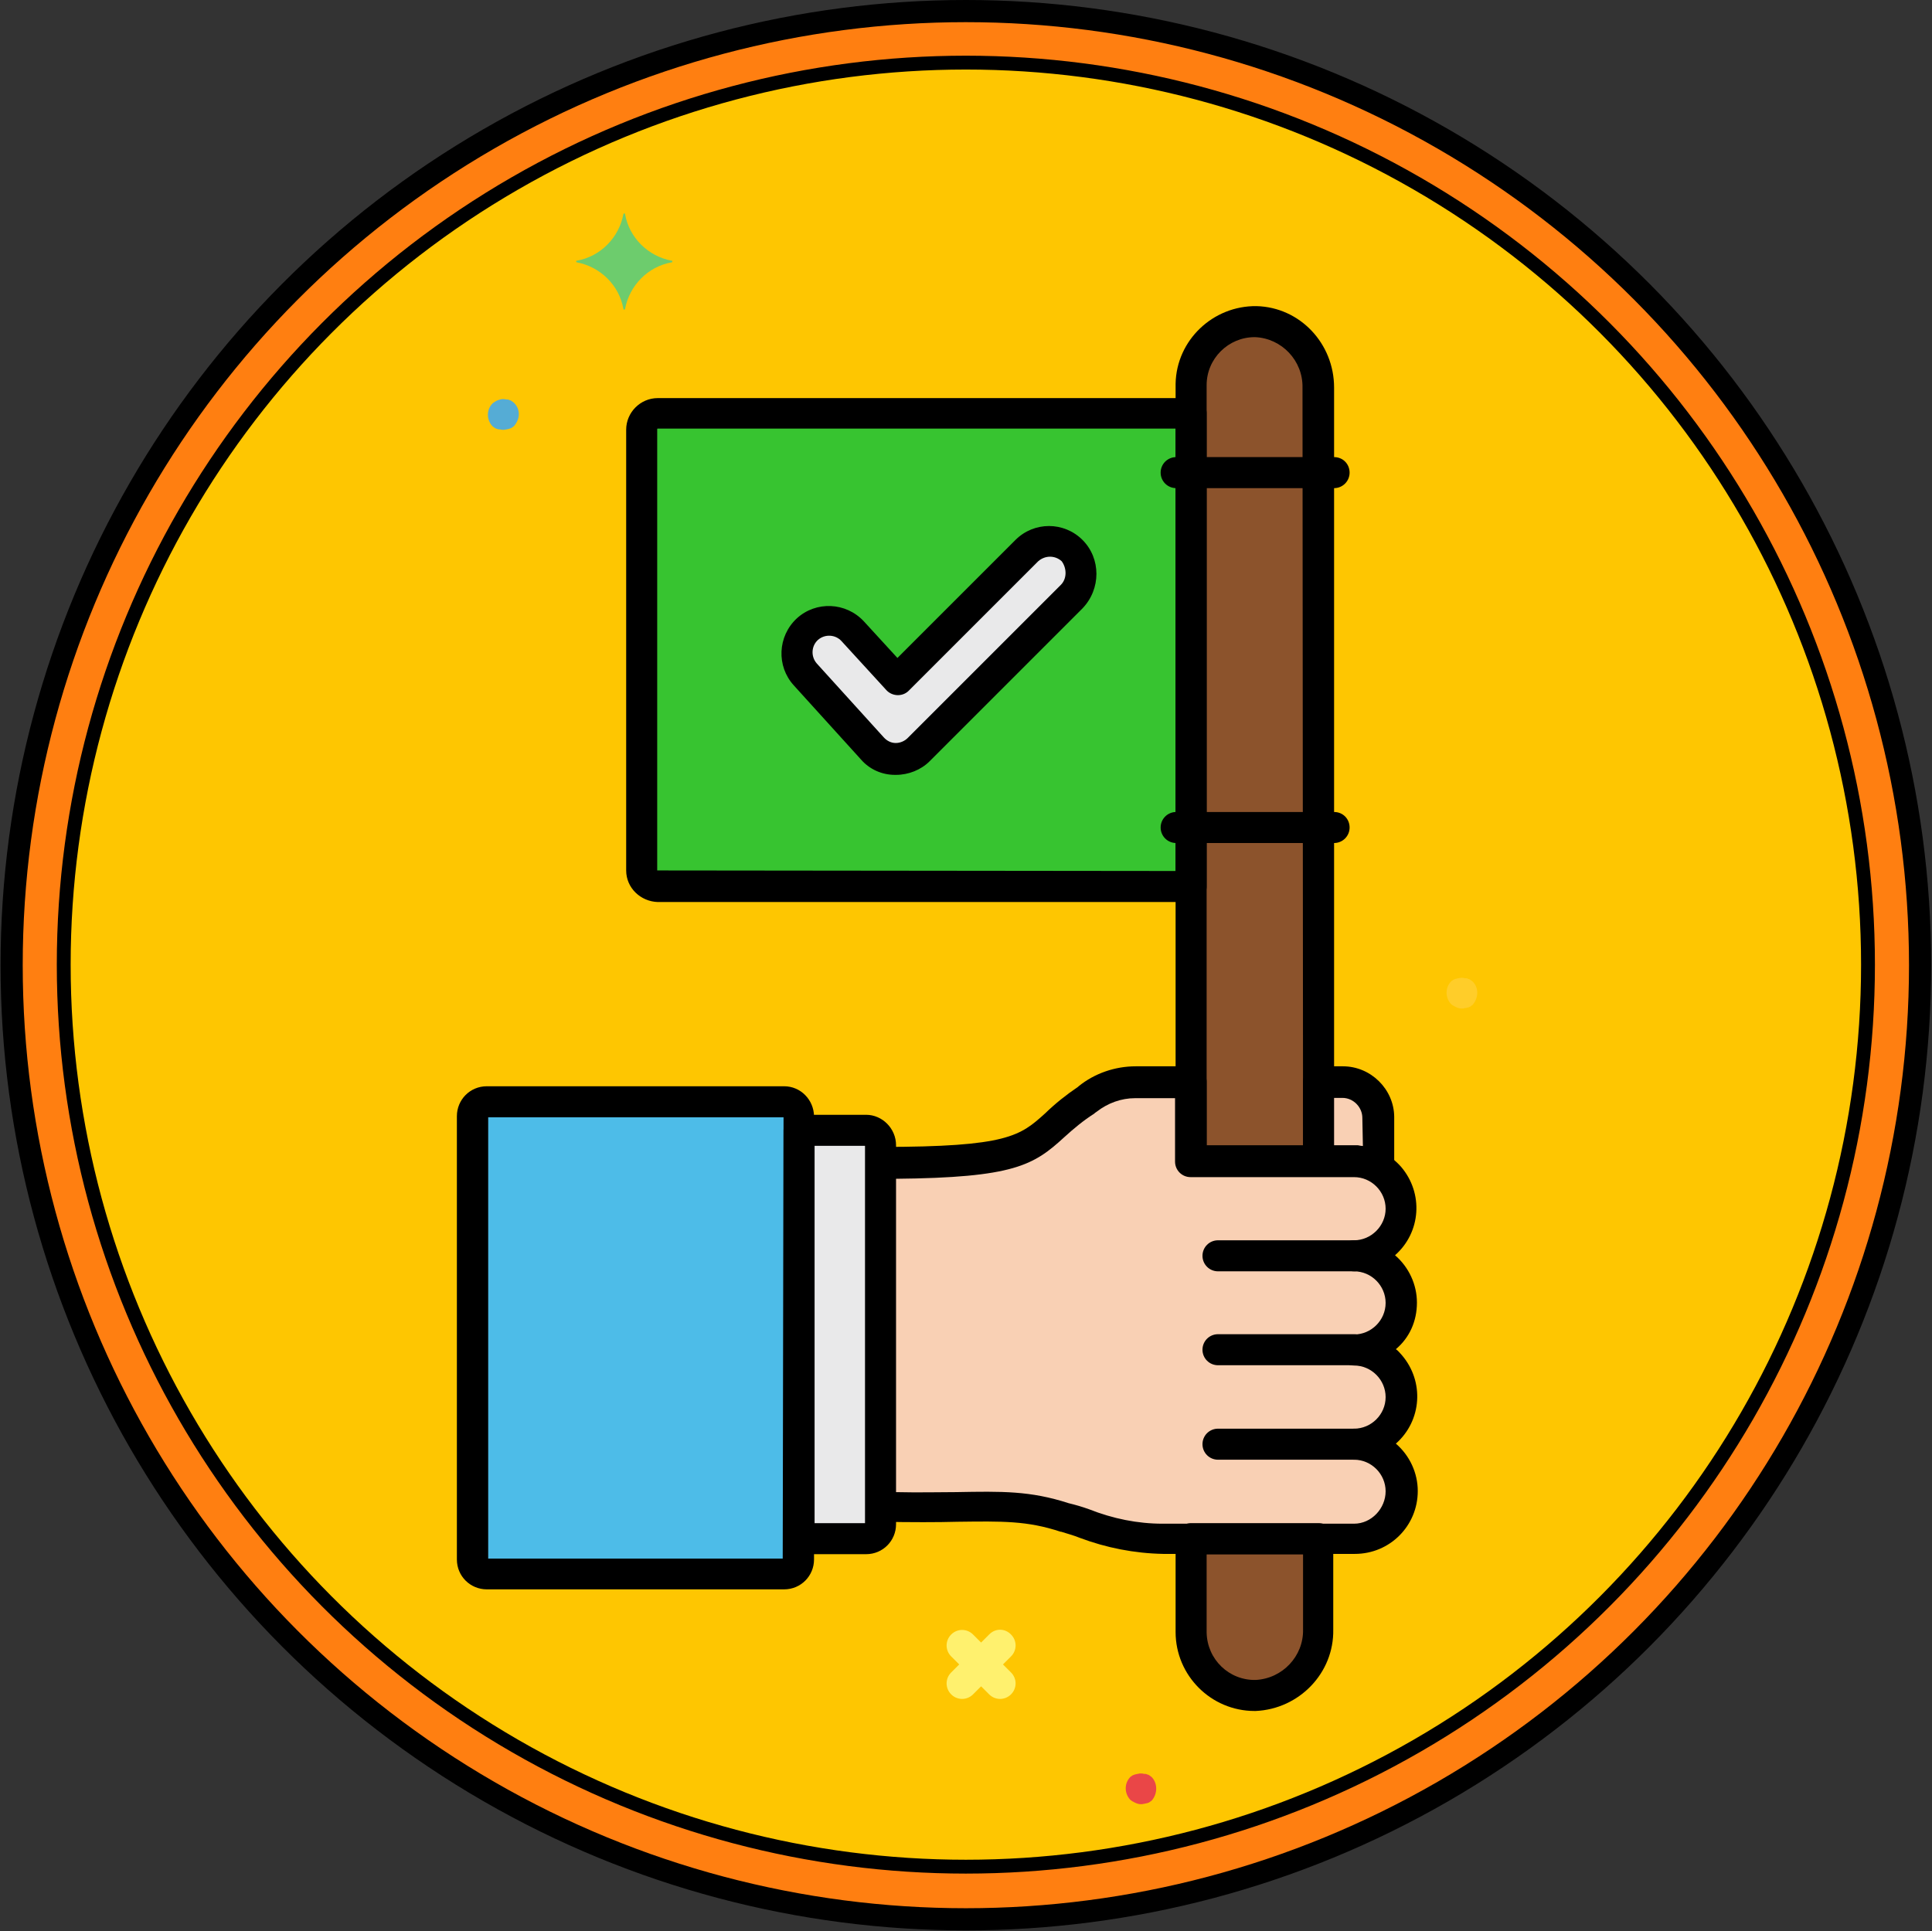 <?xml version="1.0" encoding="utf-8"?>
<!-- Generator: Adobe Illustrator 23.1.1, SVG Export Plug-In . SVG Version: 6.00 Build 0)  -->
<svg version="1.1" xmlns="http://www.w3.org/2000/svg" xmlns:xlink="http://www.w3.org/1999/xlink" x="0px" y="0px"
	 viewBox="0 0 697.3 697.1" style="enable-background:new 0 0 697.3 697.1;" xml:space="preserve">
<rect x="0" y="0" width="697.3" height="697.1" fill="#333333" stroke="none"/>
<style type="text/css">
	.st0{fill:#FF7F11;stroke:#000000;stroke-width:8;stroke-miterlimit:10;}
	.st1{fill:#FEC601;stroke:#000000;stroke-width:5;stroke-miterlimit:10;}
	.st2{display:none;}
	.st3{fill:#F9D0B4;}
	.st4{fill:#E9E9EA;}
	.st5{fill:#4DBCE8;}
	.st6{fill:#37C430;}
	.st7{fill:#8C532C;}
	.st8{fill:#EA4647;}
	.st9{fill:#FFCD29;}
	.st10{fill:#55ACD5;}
	.st11{fill:#6DCC6D;}
	.st12{fill:#FFF16E;}
</style>
<g id="Calque_2">
	<g>
		<circle class="st0" cx="348.6" cy="348.4" r="344.4"/>
		<circle class="st1" cx="348.6" cy="348.2" r="325.6"/>
	</g>
</g>
<g id="Calque_3" class="st2">
</g>
<g id="Layer_1">
	<g id="Layer_39">
		<path class="st3" d="M505.8,470.2c0-9.4-7.6-17.1-17.1-17.1l0,0c9.4,0,17.1-7.6,17.1-17.1s-7.6-17.1-17.1-17.1h-59v-28.5H410
			c-6.5,0-12.8,2.2-17.7,6.5c-22,14.8-12.3,22.7-74.3,22.7v124.1c36.1,0.9,47.8-2.2,66.6,3.8c9.4,2.7,19.1,7.6,35.5,7.6h69.1
			c9.4,0,17.1-7.6,17.1-17.1s-7.6-17.1-17.1-17.1c9.4,0,17.1-7.6,17.1-17.1c0-9.4-7.6-17.1-17.1-17.1
			C498.2,487.2,505.8,479.6,505.8,470.2L505.8,470.2z"/>
		<path class="st3" d="M484.7,390.5h-8.8V419h13c3.1,0,6.1,0.9,8.8,2.5v-18.2C497.5,396.3,491.6,390.7,484.7,390.5z"/>
		<path class="st4" d="M312.6,408h-24.2v147.4h24.2c2.9,0,5.2-2.2,5.2-5.2l0,0V413.4C317.8,410.5,315.3,408,312.6,408L312.6,408z"/>
		<path class="st5" d="M175.7,397.7H283c2.9,0,5.2,2.2,5.2,5.2v160c0,2.9-2.2,5.2-5.2,5.2H175.7c-2.9,0-5.2-2.2-5.2-5.2v-160
			C170.6,400.2,172.8,397.7,175.7,397.7z"/>
		<path class="st6" d="M237.4,149.3c-3.1,0-5.8,2.5-5.8,5.8l0,0v159.1c0,3.1,2.5,5.8,5.8,5.8l0,0h192.5V149.3H237.4z"/>
		<path class="st4" d="M386.6,198.9c-4.5-4.5-11.9-4.5-16.4,0l0,0l-46.7,46.7l-16.2-17.7c-4.3-4.7-11.7-4.9-16.4-0.7
			c-4.7,4.3-4.9,11.4-0.7,16.2l24.2,26.7c4.3,4.7,11.7,5.2,16.4,0.7c0.2-0.2,0.2-0.2,0.4-0.4l55.2-55.2
			C391.1,210.8,391.1,203.4,386.6,198.9z"/>
		<path class="st7" d="M429.9,555.4v33.7c0,12.8,10.3,22.9,22.9,22.9c0.2,0,0.2,0,0.4,0c12.8-0.4,22.7-11,22.7-23.8v-32.8
			L429.9,555.4L429.9,555.4z"/>
		<path class="st7" d="M453.3,116.1c-12.8-0.2-23.1,9.9-23.3,22.7c0,0.2,0,0.2,0,0.4v280h46V139.9
			C475.9,127.1,466.1,116.5,453.3,116.1z"/>
		<path class="st8" d="M415.8,641.6c-0.2-0.2-0.4-0.4-0.9-0.7c-0.2-0.2-0.7-0.4-0.9-0.4c-0.2-0.2-0.7-0.2-1.1-0.2
			c-0.7-0.2-1.6-0.2-2.2,0c-0.4,0-0.7,0.2-1.1,0.2c-0.2,0.2-0.7,0.2-0.9,0.4c-0.2,0.2-0.7,0.4-0.9,0.7c-2,2.2-2,5.6,0,7.9
			c0.2,0.2,0.4,0.4,0.9,0.7c0.7,0.4,1.3,0.7,2,0.9c0.7,0.2,1.6,0.2,2.2,0c0.4,0,0.7-0.2,1.1-0.2c0.4-0.2,0.7-0.2,0.9-0.4
			c0.2-0.2,0.7-0.4,0.9-0.7C417.8,647.4,417.8,643.8,415.8,641.6L415.8,641.6z"/>
		<path class="st9" d="M531.6,354.4c-0.2-0.2-0.4-0.4-0.9-0.7c-0.2-0.2-0.7-0.4-0.9-0.4c-0.2-0.2-0.7-0.2-1.1-0.2
			c-0.7-0.2-1.6-0.2-2.2,0c-0.4,0-0.7,0.2-1.1,0.2c-0.2,0.2-0.7,0.2-0.9,0.4c-0.2,0.2-0.7,0.4-0.9,0.7c-2,2.2-2,5.6,0,7.9
			c0.2,0.2,0.4,0.4,0.9,0.7c0.7,0.4,1.3,0.7,2,0.9c0.7,0.2,1.6,0.2,2.2,0c0.4,0,0.7-0.2,1.1-0.2c0.4-0.2,0.7-0.2,0.9-0.4
			c0.2-0.2,0.7-0.4,0.9-0.7C533.6,360.2,533.8,356.6,531.6,354.4L531.6,354.4z"/>
		<path class="st10" d="M185.6,145.5c-0.2-0.2-0.4-0.4-0.9-0.7c-0.2-0.2-0.7-0.4-0.9-0.4c-0.2-0.2-0.7-0.2-1.1-0.2
			c-0.7-0.2-1.6-0.2-2.2,0c-0.7,0.2-1.3,0.4-2,0.9c-0.2,0.2-0.7,0.4-0.9,0.7c-2,2.2-2,5.6,0,7.9c0.2,0.2,0.4,0.4,0.9,0.7
			c0.2,0.2,0.7,0.4,0.9,0.4c0.4,0.2,0.7,0.2,1.1,0.2c0.7,0.2,1.6,0.2,2.2,0c0.4,0,0.7-0.2,1.1-0.2c0.2-0.2,0.7-0.2,0.9-0.4
			c0.2-0.2,0.7-0.4,0.9-0.7C187.8,151.1,187.8,147.7,185.6,145.5L185.6,145.5z"/>
		<path class="st11" d="M242.4,94.1c-8.5-1.6-15.3-8.3-16.8-16.8c0-0.2-0.2-0.4-0.4-0.2c-0.2,0-0.2,0.2-0.2,0.2
			c-1.6,8.5-8.3,15.3-16.8,16.8c-0.2,0-0.4,0.2-0.2,0.4c0,0.2,0.2,0.2,0.2,0.2c8.5,1.6,15.3,8.3,16.8,16.8c0,0.2,0.2,0.4,0.4,0.2
			c0.2,0,0.2-0.2,0.2-0.2c1.6-8.5,8.3-15.3,16.8-16.8c0.2,0,0.4-0.2,0.2-0.4C242.8,94.1,242.6,94.1,242.4,94.1z"/>
		<path class="st12" d="M357,590l-2.9,2.9l-2.9-2.9c-2.2-2.2-5.7-2.2-7.9,0s-2.2,5.7,0,7.9l2.9,2.9l-2.9,2.9c-2.2,2.2-2.2,5.7,0,7.9
			c2.2,2.2,5.7,2.2,7.9,0l2.9-2.9l2.9,2.9c2.2,2.2,5.7,2.2,7.9,0c2.2-2.2,2.2-5.7,0-7.9l-2.9-2.9l2.9-2.9c2.2-2.2,2.2-5.7,0-7.9
			C362.7,587.7,359.2,587.7,357,590L357,590z"/>
		<path d="M283,392.1H175.7c-6.1,0-10.8,4.9-10.8,10.8v160c0,6.1,4.9,10.8,10.8,10.8H283c6.1,0,10.8-4.9,10.8-10.8v-160
			C293.7,397,289,392.1,283,392.1z M282.5,562.6H176.2V403.3h106.6L282.5,562.6z"/>
		<path d="M312.6,402.4h-24.2c-3.1,0-5.6,2.5-5.6,5.6v147.4c0,3.1,2.5,5.6,5.6,5.6h24.2c6.1,0,10.8-4.9,10.8-10.8V413.4
			C323.4,407.3,318.4,402.4,312.6,402.4z M312.1,549.8H294V413.6h18.2V549.8z"/>
		<path d="M488.7,447.7h-49.1c-3.1,0-5.6,2.5-5.6,5.6c0,3.1,2.5,5.6,5.6,5.6h49.1c3.1,0,5.6-2.5,5.6-5.6
			C494.3,450.2,491.9,447.7,488.7,447.7z"/>
		<path d="M488.7,481.6h-49.1c-3.1,0-5.6,2.5-5.6,5.6c0,3.1,2.5,5.6,5.6,5.6h49.1c3.1,0,5.6-2.5,5.6-5.6
			C494.3,484.1,491.9,481.6,488.7,481.6L488.7,481.6z"/>
		<path d="M488.7,515.7h-49.1c-3.1,0-5.6,2.5-5.6,5.6c0,3.1,2.5,5.6,5.6,5.6h49.1c3.1,0,5.6-2.5,5.6-5.6
			C494.3,518.2,491.9,515.7,488.7,515.7z"/>
		<path d="M511.4,470.2c0-6.5-2.9-12.8-7.9-17.1c9.4-8.3,10.3-22.4,2.2-31.9c-3.8-4.3-8.8-7-14.4-7.6c-0.4,0-0.9-0.2-1.3-0.2h-54.5
			v-22.9c0-3.1-2.5-5.6-5.6-5.6h-20c-7.4,0-14.8,2.5-20.6,7.2l-0.2,0.2l0,0c-4.3,2.9-8.3,6.1-11.9,9.6c-9,8.1-13.5,12.1-59.2,12.1
			c-3.1,0-5.6,2.5-5.6,5.6v124.1c0,3.1,2.5,5.6,5.4,5.6c11.4,0.2,20.4,0.2,27.8,0c16.2-0.2,25.1-0.4,37.2,3.6h0.2
			c2.2,0.7,4.5,1.3,6.7,2.2c9.6,3.6,19.7,5.6,30.1,5.8H489c12.6,0,22.7-10.1,22.7-22.7c0-6.5-2.9-12.8-7.9-17.1
			c9.4-8.3,10.3-22.4,2.2-31.9c-0.7-0.7-1.3-1.6-2.2-2.2C508.7,482.9,511.4,476.9,511.4,470.2z M488.7,458.9
			c6.3,0,11.4,5.2,11.4,11.4c0,6.3-5.2,11.4-11.4,11.4c-3.1,0-5.6,2.5-5.6,5.6c0,3.1,2.5,5.6,5.6,5.6c6.3,0,11.4,5.2,11.4,11.4
			c0,6.3-5.2,11.4-11.4,11.4c-3.1,0-5.6,2.5-5.6,5.6c0,3.1,2.5,5.6,5.6,5.6c6.3,0,11.4,5.2,11.4,11.4S495,550,488.7,550h-69.1
			c-9,0-17.9-1.8-26.5-5.2c-2.5-0.9-4.9-1.6-7.4-2.2c-13.9-4.5-24-4.3-40.6-4c-6.3,0-13.2,0.2-22,0V425.5c42.9-0.4,50-4.9,61-15
			c3.4-3.1,7-6.1,10.8-8.5l0,0c0.2-0.2,0.4-0.4,0.9-0.7c4-3.1,8.8-4.9,13.9-4.9h14.4v22.9c0,3.1,2.5,5.6,5.6,5.6h59
			c6.3,0,11.4,5.2,11.4,11.4s-5.2,11.4-11.4,11.4c-3.1,0-5.6,2.5-5.6,5.6S485.6,458.9,488.7,458.9L488.7,458.9z"/>
		<path d="M475.9,549.8h-46c-3.1,0-5.6,2.5-5.6,5.6v33.7c0,15.7,12.8,28.5,28.5,28.5h0.4c15.7-0.7,28.3-13.7,28-29.4v-32.8
			C481.5,552.3,479.1,549.8,475.9,549.8z M470.3,588.2c0.2,9.6-7.4,17.7-17.1,18.2c-9.6,0.2-17.5-7.4-17.7-17.1v-0.2v-28h34.8V588.2
			z"/>
		<path d="M429.9,143.7H237.4c-6.3,0-11.4,5.2-11.4,11.4v159.1c0,6.3,5.2,11.2,11.4,11.4h192.5c3.1,0,5.6-2.5,5.6-5.6V149.3
			C435.6,146.4,433.1,143.7,429.9,143.7L429.9,143.7z M424.3,314.4l-187.1-0.2V154.9c0,0,0-0.2,0.2-0.2l0,0h186.9V314.4z"/>
		<path d="M453.5,110.5c-15.7-0.2-28.9,12.3-29.2,28c0,0.2,0,0.4,0,0.4v280c0,3.1,2.5,5.6,5.6,5.6h46c3.1,0,5.6-2.5,5.6-5.6V139.9
			C481.5,124,469.2,110.9,453.5,110.5z M470.3,413.6h-34.8V139c0-9.6,7.9-17.3,17.3-17.3h0.2c9.6,0.4,17.3,8.5,17.1,18.2
			L470.3,413.6z"/>
		<path d="M484.7,384.9h-8.8c-3.1,0-5.6,2.5-5.6,5.6V419c0,3.1,2.5,5.6,5.6,5.6h13c2,0,4,0.7,5.8,1.6c2.7,1.6,6.1,0.7,7.6-2
			c0.4-0.9,0.9-1.8,0.9-2.9v-18.2C503.1,393.2,494.8,384.9,484.7,384.9z M491.9,413.8c-1.1-0.2-2-0.2-3.1-0.2h-7.4v-17.3h3.1
			c4,0,7.2,3.4,7.2,7.2L491.9,413.8z"/>
		<path d="M481.5,165h-57c-3.1,0-5.6,2.5-5.6,5.6s2.5,5.6,5.6,5.6h57c3.1,0,5.6-2.5,5.6-5.6S484.7,165,481.5,165z"/>
		<path d="M481.5,293.1h-57c-3.1,0-5.6,2.5-5.6,5.6s2.5,5.6,5.6,5.6h57c3.1,0,5.6-2.5,5.6-5.6S484.7,293.1,481.5,293.1z"/>
		<path d="M390.7,194.9c-6.7-6.7-17.5-6.7-24.2,0l0,0l-42.6,42.6l-12.1-13.2c-6.5-7-17.3-7.4-24.2-1.1c-7,6.5-7.4,17.3-1.1,24.2
			l24.2,26.7c3.1,3.6,7.6,5.6,12.3,5.6h0.4c4.5,0,9-1.8,12.1-4.9l55.2-55.2C397.4,212.6,397.4,201.6,390.7,194.9z M382.8,211.2
			l-55.2,55.2c-1.1,1.1-2.7,1.8-4.3,1.8s-3.1-0.7-4.3-2l-24.2-26.7c-2.2-2.5-2-6.3,0.4-8.5c2.5-2.2,6.3-2,8.5,0.4l16.2,17.7
			c2,2.2,5.6,2.5,7.9,0.4l0.2-0.2l46.7-46.7l0,0c2.5-2.2,6.1-2.2,8.5,0C385.1,205.2,385.1,209,382.8,211.2L382.8,211.2z"/>
	</g>
</g>
</svg>
